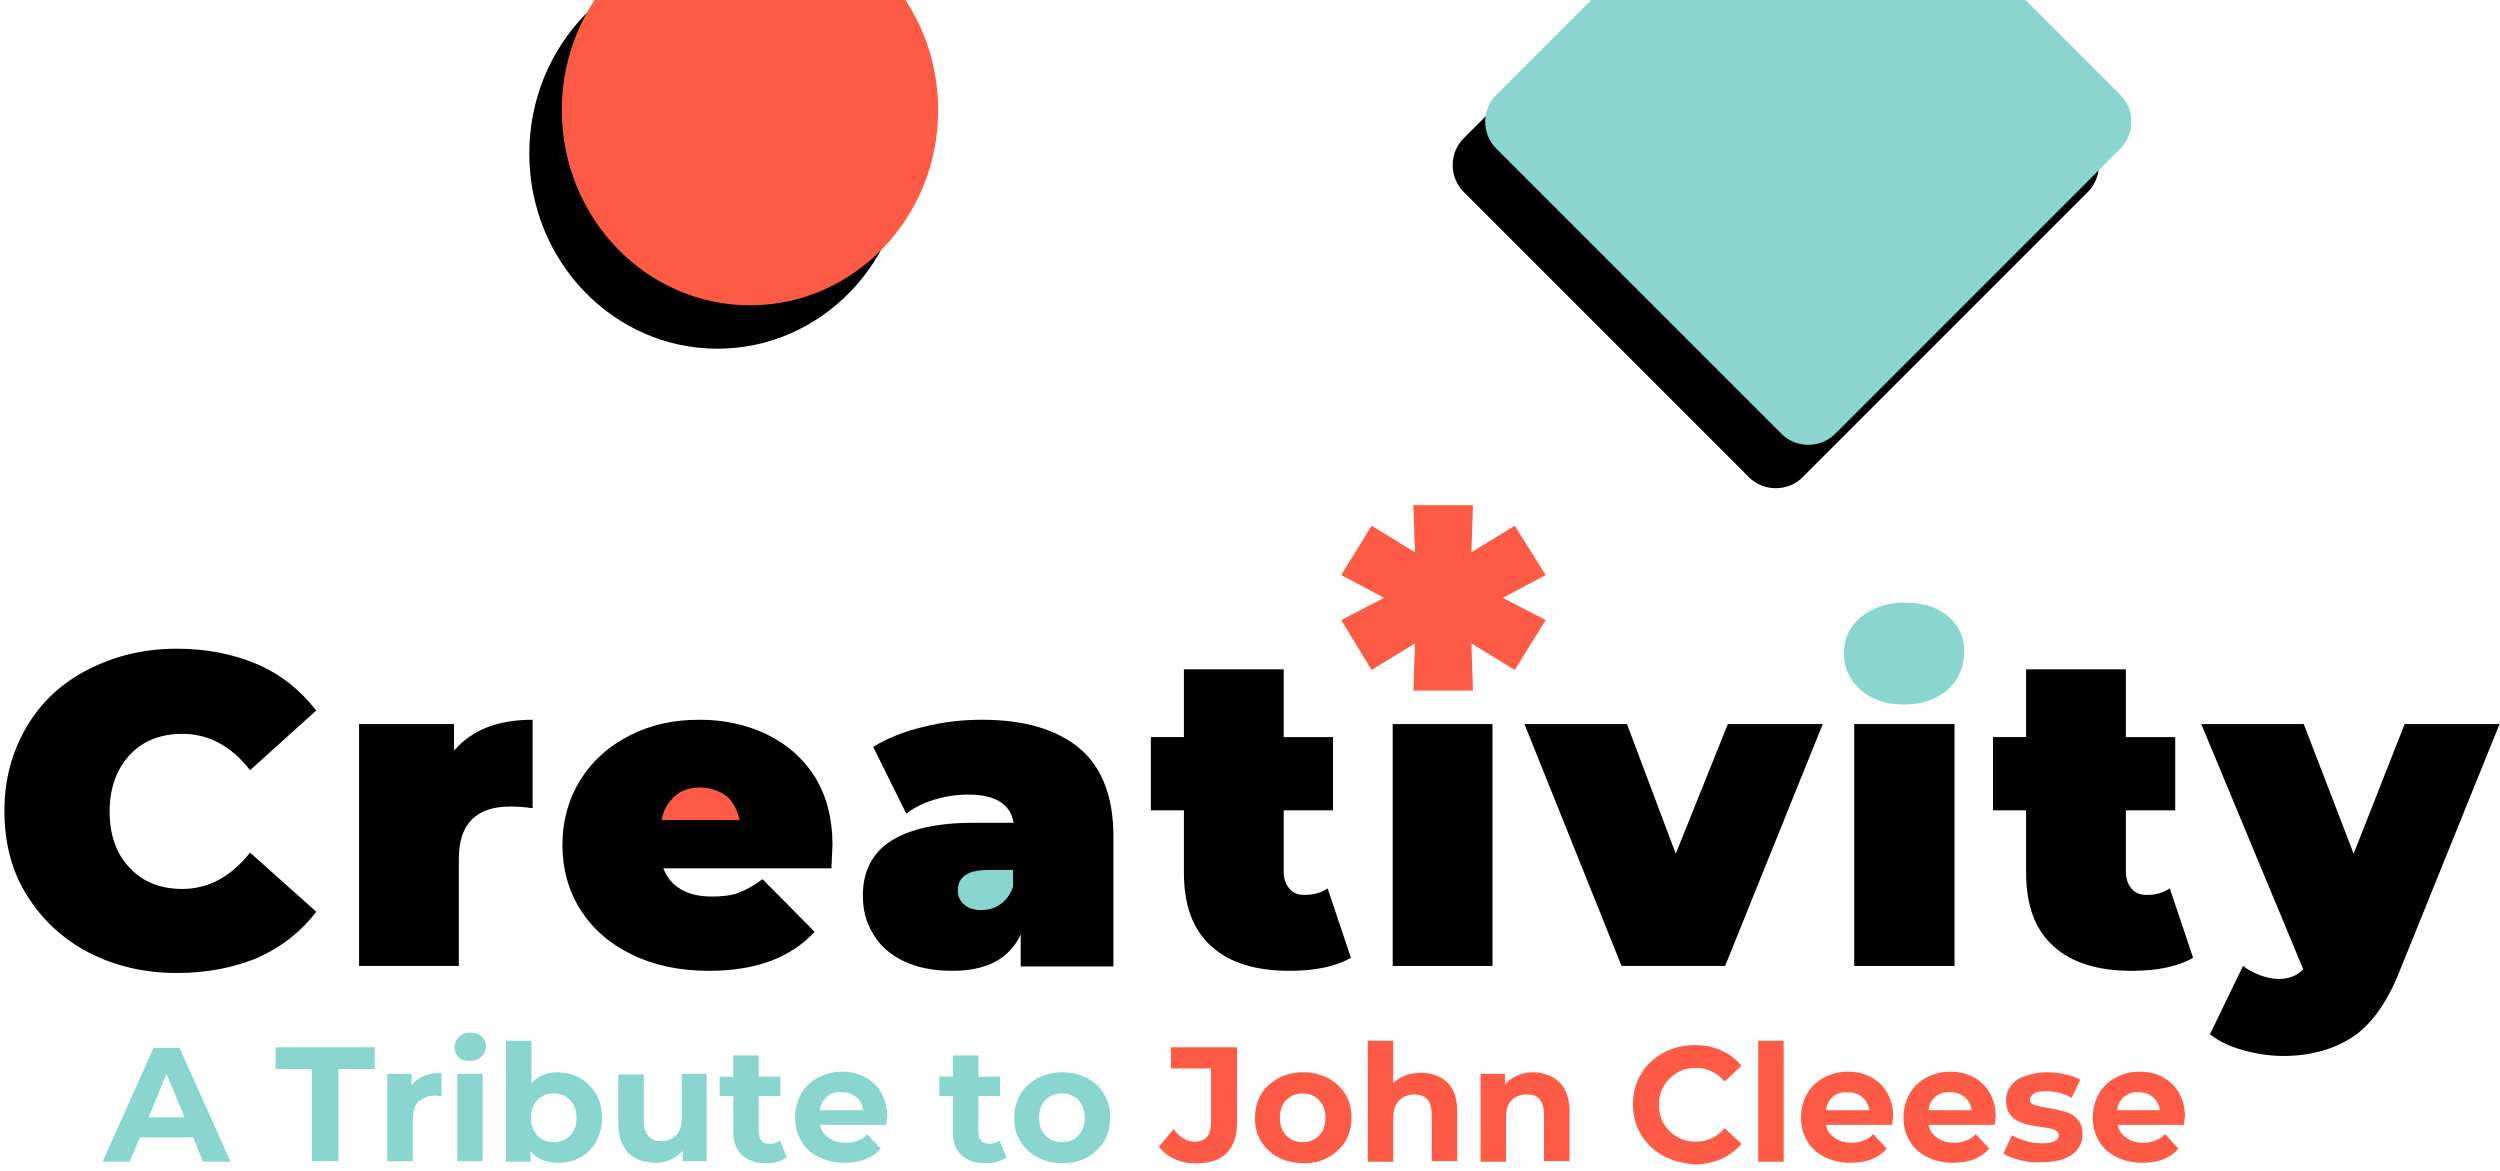 <?xml version="1.0" encoding="utf-8"?>
<!-- Generator: Adobe Illustrator 21.1.0, SVG Export Plug-In . SVG Version: 6.00 Build 0)  -->
<svg version="1.1" id="Layer_1" xmlns="http://www.w3.org/2000/svg" xmlns:xlink="http://www.w3.org/1999/xlink" x="0px" y="0px"
	 viewBox="0 0 461 216" style="enable-background:new 0 0 461 216;" xml:space="preserve">
<style type="text/css">
	.st0{fill:#FE5B47;}
	.st1{fill:#8BD5D1;}
	.st2{enable-background:new    ;}
	.st3{filter:url(#filter-2);}
	.st4{filter:url(#filter-4);}
</style>
<filter  filterUnits="objectBoundingBox" height="112.8%" id="filter-4" width="111.2%" x="-8.0%" y="-3.2%">
	<feOffset  dx="-6" dy="8" in="SourceAlpha" result="shadowOffsetOuter1"></feOffset>
	<feColorMatrix  in="shadowOffsetOuter1" type="matrix" values="0 0 0 0 0   0 0 0 0 0   0 0 0 0 0  0 0 0 0.15 0"></feColorMatrix>
</filter>
<filter  filterUnits="objectBoundingBox" height="122.2%" id="filter-2" width="120.1%" x="-14.4%" y="-5.6%">
	<feOffset  dx="-6" dy="8" in="SourceAlpha" result="shadowOffsetOuter1"></feOffset>
	<feColorMatrix  in="shadowOffsetOuter1" type="matrix" values="0 0 0 0 0   0 0 0 0 0   0 0 0 0 0  0 0 0 0.15 0"></feColorMatrix>
</filter>
<title>Group 58 Copy</title>
<desc>Created with Sketch.</desc>
<g id="Page-1">
	<g id="v" transform="translate(-39, 0)">
		<g id="Group-58-Copy" transform="translate(39, -45)">
			<g id="Group-27-Copy-2" transform="translate(0, 137.537)">
				<g id="Group-5-Copy-3" transform="translate(0.013, 18.284)">
					<g id="Group-9">
						<path id="Path" d="M32.6,68.6c-6,0-11.5-1.3-16.3-3.8c-4.8-2.5-8.6-6.1-11.4-10.6s-4.1-9.7-4.1-15.5s1.4-10.9,4.1-15.5
							s6.5-8.1,11.4-10.6s10.3-3.8,16.3-3.8c5.5,0,10.5,1,14.9,2.9s7.9,4.8,10.8,8.5L46.1,31.2c-3.5-4.5-7.7-6.7-12.5-6.7
							c-4,0-7.3,1.3-9.7,3.9s-3.7,6.1-3.7,10.4s1.2,7.8,3.7,10.4c2.4,2.6,5.7,3.9,9.7,3.9c4.8,0,8.9-2.2,12.5-6.7l12.2,10.9
							c-2.8,3.7-6.4,6.5-10.8,8.5C43.1,67.6,38.2,68.6,32.6,68.6z"/>
						<path id="Path_1_" d="M83.8,27.5c3.3-3.8,8.1-5.6,14.4-5.6v16.3c-1.5-0.2-2.8-0.3-4.1-0.3c-6.3,0-9.5,3.2-9.5,9.6v19.8H66.2
							V22.7h17.5V27.5z"/>
						<path id="Path_2_" d="M153.5,45c0,0.3-0.1,1.7-0.2,4.3h-31c0.7,1.7,1.7,3,3.3,3.9s3.4,1.3,5.7,1.3c2,0,3.6-0.2,4.9-0.7
							c1.3-0.5,2.8-1.3,4.4-2.5l9.6,9.7c-4.4,4.8-10.9,7.2-19.5,7.2c-5.4,0-10.1-1-14.2-3c-4.1-2-7.2-4.7-9.5-8.3
							c-2.2-3.5-3.3-7.5-3.3-11.9c0-4.5,1.1-8.4,3.3-12c2.2-3.5,5.2-6.2,9.1-8.2s8.1-2.9,12.9-2.9c4.5,0,8.6,0.9,12.4,2.7
							c3.7,1.8,6.7,4.4,8.9,7.9C152.4,36,153.5,40.1,153.5,45z"/>
						<path id="Path_3_" class="st0" d="M129.1,34.4c-1.9,0-3.5,0.5-4.7,1.6s-2.1,2.5-2.4,4.4h14.4c-0.4-1.8-1.2-3.3-2.4-4.4
							C132.6,35,131,34.4,129.1,34.4z"/>
						<path id="Path_4_" d="M181.1,21.9c7.8,0,13.8,1.8,18,5.3c4.1,3.5,6.2,8.9,6.2,16.2v24h-17.1v-5.9c-2.1,4.5-6.3,6.7-12.6,6.7
							c-3.5,0-6.5-0.6-9-1.8c-2.5-1.2-4.4-2.9-5.6-5c-1.3-2.1-1.9-4.4-1.9-7.1c0-4.4,1.7-7.8,5.1-10s8.5-3.4,15.3-3.4h7.4
							c-0.6-3.5-3.4-5.2-8.4-5.2c-2,0-4.1,0.3-6.1,0.9c-2.1,0.6-3.8,1.5-5.3,2.6L161,26.9c2.6-1.6,5.6-2.8,9.3-3.7
							C173.9,22.3,177.5,21.9,181.1,21.9z"/>
						<path id="Path_5_" class="st1" d="M181,57c1.3,0,2.5-0.4,3.5-1.1s1.8-1.8,2.3-3.2v-3.1h-4.6c-3.8,0-5.6,1.3-5.6,3.8
							c0,1,0.4,1.9,1.2,2.6C178.6,56.7,179.6,57,181,57z"/>
						<path id="Path_6_" d="M249.1,65.8c-2.8,1.6-6.6,2.4-11.3,2.4c-6.3,0-11.1-1.5-14.4-4.5c-3.4-3-5.1-7.5-5.1-13.6V38.6h-6.1
							V25.1h6.1V12.6h18.4v12.5h9.1v13.5h-9.1v11.3c0,1.4,0.4,2.4,1.1,3.2c0.7,0.8,1.6,1.1,2.8,1.1c1.6,0,3-0.4,4.2-1.2L249.1,65.8z
							"/>
						<polygon id="Path_7_" points="256.8,22.7 275.2,22.7 275.2,67.3 256.8,67.3 						"/>
						<polygon id="Path_8_" points="336.1,22.7 318.1,67.3 299,67.3 281.1,22.7 300,22.7 309,46.6 318.6,22.7 						"/>
						<polygon id="Path_9_" points="341.9,22.7 360.4,22.7 360.4,67.3 341.9,67.3 						"/>
						<path id="Path_10_" class="st1" d="M351.1,19.1c-3.3,0-6-0.9-8-2.7s-3.1-4-3.1-6.7s1-5,3.1-6.7s4.7-2.7,8-2.7
							c3.4,0,6.1,0.8,8.1,2.5s3,3.9,3,6.5c0,2.8-1,5.2-3,7S354.5,19.1,351.1,19.1z"/>
						<path id="Path_11_" d="M404.4,65.8c-2.8,1.6-6.6,2.4-11.3,2.4c-6.3,0-11.1-1.5-14.4-4.5c-3.4-3-5.1-7.5-5.1-13.6V38.6h-6.1
							V25.1h6.1V12.6H392v12.5h9.1v13.5H392v11.3c0,1.4,0.4,2.4,1.1,3.2c0.7,0.8,1.6,1.1,2.8,1.1c1.6,0,3-0.4,4.2-1.2L404.4,65.8z"
							/>
						<path id="Path_12_" d="M460.9,22.7l-18.4,45.5c-2.3,5.8-5.2,9.9-8.7,12.2c-3.5,2.3-7.8,3.5-12.8,3.5c-2.5,0-5-0.4-7.5-1.1
							c-2.5-0.7-4.5-1.7-6-2.9l6.1-12.6c0.9,0.7,2,1.3,3.1,1.7s2.3,0.7,3.4,0.7c2,0,3.5-0.6,4.6-1.8l-18.8-45.2h18.9l9.2,23.9
							l9.4-23.9H460.9z"/>
						<g class="st2">
							<path class="st1" d="M35.6,98.9h-9.8l-1.9,4.5h-5l9.4-21h4.8l9.4,21h-5.1L35.6,98.9z M34,95.2l-3.3-8l-3.3,8H34z"/>
							<path class="st1" d="M57.5,86.3h-6.7v-4h18.3v4h-6.7v17h-4.9V86.3z"/>
							<path class="st1" d="M78.1,87.6c1-0.4,2-0.6,3.3-0.6v4.3c-0.5,0-0.9-0.1-1-0.1c-1.3,0-2.4,0.4-3.2,1.1s-1.1,1.9-1.1,3.4v7.6
								h-4.7V87.2h4.5v2.1C76.4,88.6,77.2,88,78.1,87.6z"/>
							<path class="st1" d="M84.6,84.2c-0.5-0.5-0.8-1.1-0.8-1.9c0-0.7,0.3-1.4,0.8-1.9c0.5-0.5,1.2-0.8,2.1-0.8s1.6,0.2,2.1,0.7
								c0.5,0.5,0.8,1.1,0.8,1.8c0,0.8-0.3,1.4-0.8,1.9c-0.5,0.5-1.2,0.8-2.1,0.8S85.1,84.7,84.6,84.2z M84.3,87.2H89v16.1h-4.7
								V87.2z"/>
							<path class="st1" d="M107,88c1.2,0.7,2.2,1.7,2.9,2.9s1.1,2.7,1.1,4.4c0,1.7-0.4,3.1-1.1,4.4s-1.7,2.2-2.9,2.9
								c-1.2,0.7-2.6,1-4.1,1c-2.2,0-3.9-0.7-5.1-2.1v1.9h-4.5V81.1H98v7.8c1.2-1.3,2.8-2,4.9-2C104.4,87,105.8,87.3,107,88z
								 M105.1,98.6c0.8-0.8,1.2-1.9,1.2-3.3c0-1.4-0.4-2.4-1.2-3.3c-0.8-0.8-1.8-1.2-3-1.2s-2.2,0.4-3,1.2
								c-0.8,0.8-1.2,1.9-1.2,3.3c0,1.4,0.4,2.4,1.2,3.3c0.8,0.8,1.8,1.2,3,1.2S104.3,99.4,105.1,98.6z"/>
							<path class="st1" d="M130.3,87.2v16.1h-4.4v-1.9c-0.6,0.7-1.4,1.2-2.2,1.6c-0.9,0.4-1.8,0.6-2.8,0.6c-2.1,0-3.8-0.6-5-1.8
								c-1.2-1.2-1.9-3-1.9-5.4v-9.1h4.7v8.4c0,2.6,1.1,3.9,3.3,3.9c1.1,0,2-0.4,2.7-1.1c0.7-0.7,1-1.8,1-3.3v-8H130.3z"/>
							<path class="st1" d="M145.1,102.6c-0.5,0.3-1,0.6-1.7,0.8c-0.7,0.2-1.4,0.3-2.1,0.3c-1.9,0-3.4-0.5-4.5-1.5
								c-1-1-1.6-2.4-1.6-4.3v-6.6h-2.5v-3.6h2.5v-3.9h4.7v3.9h4v3.6h-4v6.6c0,0.7,0.2,1.2,0.5,1.6s0.8,0.6,1.5,0.6
								c0.7,0,1.4-0.2,1.9-0.6L145.1,102.6z"/>
							<path class="st1" d="M163.4,96.6h-12.2c0.2,1,0.7,1.8,1.6,2.4s1.8,0.9,3.1,0.9c0.8,0,1.6-0.1,2.2-0.4
								c0.7-0.2,1.3-0.6,1.8-1.2l2.5,2.7c-1.5,1.7-3.7,2.6-6.7,2.6c-1.8,0-3.4-0.4-4.8-1.1c-1.4-0.7-2.5-1.7-3.2-3
								c-0.8-1.3-1.1-2.7-1.1-4.3c0-1.6,0.4-3,1.1-4.3s1.8-2.3,3.1-3c1.3-0.7,2.8-1.1,4.4-1.1c1.6,0,3,0.3,4.3,1
								c1.3,0.7,2.3,1.7,3,2.9c0.7,1.3,1.1,2.7,1.1,4.4C163.5,95.4,163.5,95.8,163.4,96.6z M152.5,91.4c-0.7,0.6-1.2,1.4-1.3,2.5h8
								c-0.2-1-0.6-1.8-1.3-2.4c-0.7-0.6-1.6-0.9-2.6-0.9C154.1,90.5,153.2,90.8,152.5,91.4z"/>
							<path class="st1" d="M185.6,102.6c-0.5,0.3-1,0.6-1.7,0.8c-0.7,0.2-1.4,0.3-2.1,0.3c-1.9,0-3.4-0.5-4.5-1.5
								c-1.1-1-1.6-2.4-1.6-4.3v-6.6h-2.5v-3.6h2.5v-3.9h4.7v3.9h4v3.6h-4v6.6c0,0.7,0.2,1.2,0.5,1.6c0.4,0.4,0.8,0.6,1.5,0.6
								c0.7,0,1.4-0.2,1.9-0.6L185.6,102.6z"/>
							<path class="st1" d="M191.3,102.6c-1.3-0.7-2.4-1.7-3.2-3c-0.8-1.3-1.1-2.7-1.1-4.3c0-1.6,0.4-3,1.1-4.3
								c0.8-1.3,1.8-2.2,3.2-3c1.4-0.7,2.9-1.1,4.6-1.1s3.2,0.4,4.6,1.1c1.3,0.7,2.4,1.7,3.1,3c0.8,1.3,1.1,2.7,1.1,4.3
								c0,1.6-0.4,3-1.1,4.3c-0.8,1.3-1.8,2.2-3.1,3c-1.3,0.7-2.9,1.1-4.6,1.1S192.7,103.3,191.3,102.6z M198.8,98.6
								c0.8-0.8,1.2-1.9,1.2-3.3c0-1.4-0.4-2.4-1.2-3.3c-0.8-0.8-1.8-1.2-3-1.2s-2.2,0.4-3,1.2c-0.8,0.8-1.2,1.9-1.2,3.3
								c0,1.4,0.4,2.4,1.2,3.3c0.8,0.8,1.8,1.2,3,1.2S198.1,99.4,198.8,98.6z"/>
						</g>
						<g class="st2">
							<path class="st0" d="M216.6,102.9c-1.2-0.5-2.2-1.3-2.9-2.3l2.7-3.2c1.1,1.5,2.4,2.3,3.9,2.3c2,0,3-1.2,3-3.5v-10h-7.4v-3.9
								h12.2V96c0,2.6-0.6,4.5-1.9,5.8c-1.3,1.3-3.2,1.9-5.6,1.9C219.1,103.7,217.8,103.5,216.6,102.9z"/>
							<path class="st0" d="M235.7,102.6c-1.3-0.7-2.4-1.7-3.2-3c-0.8-1.3-1.1-2.7-1.1-4.3c0-1.6,0.4-3,1.1-4.3
								c0.8-1.3,1.8-2.2,3.2-3c1.4-0.7,2.9-1.1,4.6-1.1c1.7,0,3.2,0.4,4.6,1.1c1.3,0.7,2.4,1.7,3.2,3c0.8,1.3,1.1,2.7,1.1,4.3
								c0,1.6-0.4,3-1.1,4.3c-0.8,1.3-1.8,2.2-3.2,3s-2.9,1.1-4.6,1.1C238.5,103.6,237,103.3,235.7,102.6z M243.2,98.6
								c0.8-0.8,1.2-1.9,1.2-3.3c0-1.4-0.4-2.4-1.2-3.3c-0.8-0.8-1.8-1.2-3-1.2s-2.2,0.4-3,1.2c-0.8,0.8-1.2,1.9-1.2,3.3
								c0,1.4,0.4,2.4,1.2,3.3c0.8,0.8,1.8,1.2,3,1.2S242.4,99.4,243.2,98.6z"/>
							<path class="st0" d="M266.9,88.8c1.2,1.2,1.8,3,1.8,5.3v9.2H264v-8.5c0-1.3-0.3-2.2-0.8-2.9c-0.6-0.6-1.4-0.9-2.4-0.9
								c-1.2,0-2.1,0.4-2.8,1.1c-0.7,0.7-1.1,1.8-1.1,3.3v8h-4.7V81.1h4.7v7.8c0.6-0.6,1.4-1.1,2.2-1.4S261,87,262,87
								C264,87,265.6,87.6,266.9,88.8z"/>
							<path class="st0" d="M287.6,88.8c1.2,1.2,1.8,3,1.8,5.3v9.2h-4.7v-8.5c0-1.3-0.3-2.2-0.8-2.9s-1.4-0.9-2.4-0.9
								c-1.2,0-2.1,0.4-2.8,1.1c-0.7,0.7-1,1.8-1,3.3v8h-4.7V87.2h4.5v1.9c0.6-0.7,1.4-1.2,2.3-1.6s1.9-0.6,3-0.6
								C284.8,87,286.4,87.6,287.6,88.8z"/>
							<path class="st0" d="M306.7,102.3c-1.7-0.9-3.1-2.2-4.1-3.9c-1-1.6-1.5-3.5-1.5-5.6s0.5-3.9,1.5-5.6c1-1.7,2.4-2.9,4.1-3.9
								c1.7-0.9,3.7-1.4,5.8-1.4c1.8,0,3.5,0.3,4.9,1c1.5,0.6,2.7,1.6,3.7,2.8l-3.1,2.9c-1.4-1.6-3.2-2.5-5.3-2.5
								c-1.3,0-2.5,0.3-3.5,0.9c-1,0.6-1.8,1.4-2.4,2.4c-0.6,1-0.9,2.2-0.9,3.5c0,1.3,0.3,2.5,0.9,3.5c0.6,1,1.4,1.8,2.4,2.4
								c1,0.6,2.2,0.9,3.5,0.9c2.1,0,3.9-0.8,5.3-2.5l3.1,2.9c-1,1.2-2.2,2.1-3.7,2.8c-1.5,0.6-3.1,1-5,1
								C310.4,103.7,308.5,103.3,306.7,102.3z"/>
							<path class="st0" d="M324.2,81.1h4.7v22.3h-4.7V81.1z"/>
							<path class="st0" d="M348.9,96.6h-12.2c0.2,1,0.7,1.8,1.6,2.4c0.8,0.6,1.8,0.9,3.1,0.9c0.8,0,1.6-0.1,2.2-0.4
								c0.6-0.2,1.3-0.6,1.8-1.2l2.5,2.7c-1.5,1.7-3.7,2.6-6.7,2.6c-1.8,0-3.4-0.4-4.8-1.1c-1.4-0.7-2.5-1.7-3.2-3
								c-0.8-1.3-1.1-2.7-1.1-4.3c0-1.6,0.4-3,1.1-4.3s1.8-2.3,3.1-3c1.3-0.7,2.8-1.1,4.4-1.1c1.6,0,3,0.3,4.3,1
								c1.3,0.7,2.3,1.7,3,2.9c0.7,1.3,1.1,2.7,1.1,4.4C349,95.4,349,95.8,348.9,96.6z M338,91.4c-0.7,0.6-1.2,1.4-1.3,2.5h8
								c-0.2-1-0.6-1.8-1.3-2.4s-1.6-0.9-2.6-0.9C339.6,90.5,338.7,90.8,338,91.4z"/>
							<path class="st0" d="M367.8,96.6h-12.2c0.2,1,0.7,1.8,1.6,2.4s1.8,0.9,3.1,0.9c0.8,0,1.6-0.1,2.2-0.4
								c0.7-0.2,1.3-0.6,1.8-1.2l2.5,2.7c-1.5,1.7-3.7,2.6-6.7,2.6c-1.8,0-3.4-0.4-4.8-1.1c-1.4-0.7-2.5-1.7-3.2-3
								c-0.8-1.3-1.1-2.7-1.1-4.3c0-1.6,0.4-3,1.1-4.3s1.8-2.3,3.1-3c1.3-0.7,2.8-1.1,4.4-1.1c1.6,0,3,0.3,4.3,1
								c1.3,0.7,2.3,1.7,3,2.9c0.7,1.3,1.1,2.7,1.1,4.4C367.9,95.4,367.9,95.8,367.8,96.6z M356.9,91.4c-0.7,0.6-1.2,1.4-1.3,2.5h8
								c-0.2-1-0.6-1.8-1.3-2.4c-0.7-0.6-1.6-0.9-2.6-0.9C358.5,90.5,357.6,90.8,356.9,91.4z"/>
							<path class="st0" d="M372.5,103.1c-1.3-0.3-2.3-0.7-3.1-1.2l1.6-3.4c0.7,0.5,1.6,0.8,2.6,1.1c1,0.3,2,0.4,3,0.4
								c2,0,3-0.5,3-1.5c0-0.5-0.3-0.8-0.8-1s-1.4-0.4-2.5-0.5c-1.3-0.2-2.4-0.4-3.3-0.7c-0.9-0.3-1.6-0.7-2.2-1.4s-0.9-1.6-0.9-2.8
								c0-1,0.3-1.9,0.9-2.7c0.6-0.8,1.4-1.4,2.6-1.8c1.1-0.4,2.5-0.7,4-0.7c1.1,0,2.3,0.1,3.4,0.4c1.1,0.2,2.1,0.6,2.8,1l-1.6,3.3
								c-1.4-0.8-3-1.2-4.7-1.2c-1,0-1.8,0.1-2.2,0.4s-0.8,0.6-0.8,1.1c0,0.5,0.3,0.9,0.8,1c0.5,0.2,1.4,0.4,2.6,0.6
								c1.3,0.2,2.4,0.5,3.2,0.7s1.6,0.7,2.2,1.4c0.6,0.7,0.9,1.6,0.9,2.8c0,1-0.3,1.9-0.9,2.7c-0.6,0.8-1.5,1.4-2.6,1.8
								c-1.1,0.4-2.5,0.6-4.1,0.6C375.1,103.6,373.8,103.5,372.5,103.1z"/>
							<path class="st0" d="M402.7,96.6h-12.2c0.2,1,0.7,1.8,1.6,2.4c0.8,0.6,1.8,0.9,3.1,0.9c0.8,0,1.6-0.1,2.2-0.4
								c0.6-0.2,1.3-0.6,1.8-1.2l2.5,2.7c-1.5,1.7-3.7,2.6-6.7,2.6c-1.8,0-3.4-0.4-4.8-1.1c-1.4-0.7-2.5-1.7-3.2-3
								c-0.8-1.3-1.1-2.7-1.1-4.3c0-1.6,0.4-3,1.1-4.3s1.8-2.3,3.1-3c1.3-0.7,2.8-1.1,4.4-1.1c1.6,0,3,0.3,4.3,1
								c1.3,0.7,2.3,1.7,3,2.9c0.7,1.3,1.1,2.7,1.1,4.4C402.8,95.4,402.8,95.8,402.7,96.6z M391.7,91.4c-0.7,0.6-1.2,1.4-1.3,2.5
								h7.9c-0.2-1-0.6-1.8-1.3-2.4c-0.7-0.6-1.6-0.9-2.6-0.9C393.4,90.5,392.5,90.8,391.7,91.4z"/>
						</g>
					</g>
				</g>
				<g id="Group-10-Copy-2" transform="translate(246.821, 0.005)">
					<polygon id="_x2A_" class="st0" points="30.3,17.7 38.2,21.8 32.5,31 24.5,26.1 24.8,34.8 13.8,34.8 14.1,26.1 6.1,31 
						0.5,21.8 8.4,17.7 0.5,13.5 6.1,4.4 14.1,9.3 13.8,0.6 24.8,0.6 24.5,9.3 32.5,4.4 38.2,13.5 					"/>
				</g>
			</g>
			<g id="Oval-Copy-21">
				<g class="st3">
					<ellipse id="path-1_2_" cx="138.3" cy="65.3" rx="34.7" ry="36"/>
				</g>
				<g>
					<ellipse id="path-1_1_" class="st0" cx="138.3" cy="65.3" rx="34.7" ry="36"/>
				</g>
			</g>
			<g id="Rectangle-Copy-13">
				<g class="st4">
					<path id="path-3_2_" d="M338.4,9.9l52.6,52.6c2.7,2.7,2.7,7.2,0,9.9l-52.6,52.6c-2.7,2.7-7.2,2.7-9.9,0l-52.6-52.6
						c-2.7-2.7-2.7-7.2,0-9.9l52.6-52.6C331.3,7.2,335.7,7.2,338.4,9.9z"/>
				</g>
				<g>
					<path id="path-3_1_" class="st1" d="M338.4,9.9l52.6,52.6c2.7,2.7,2.7,7.2,0,9.9l-52.6,52.6c-2.7,2.7-7.2,2.7-9.9,0l-52.6-52.6
						c-2.7-2.7-2.7-7.2,0-9.9l52.6-52.6C331.3,7.2,335.7,7.2,338.4,9.9z"/>
				</g>
			</g>
		</g>
	</g>
</g>
</svg>
